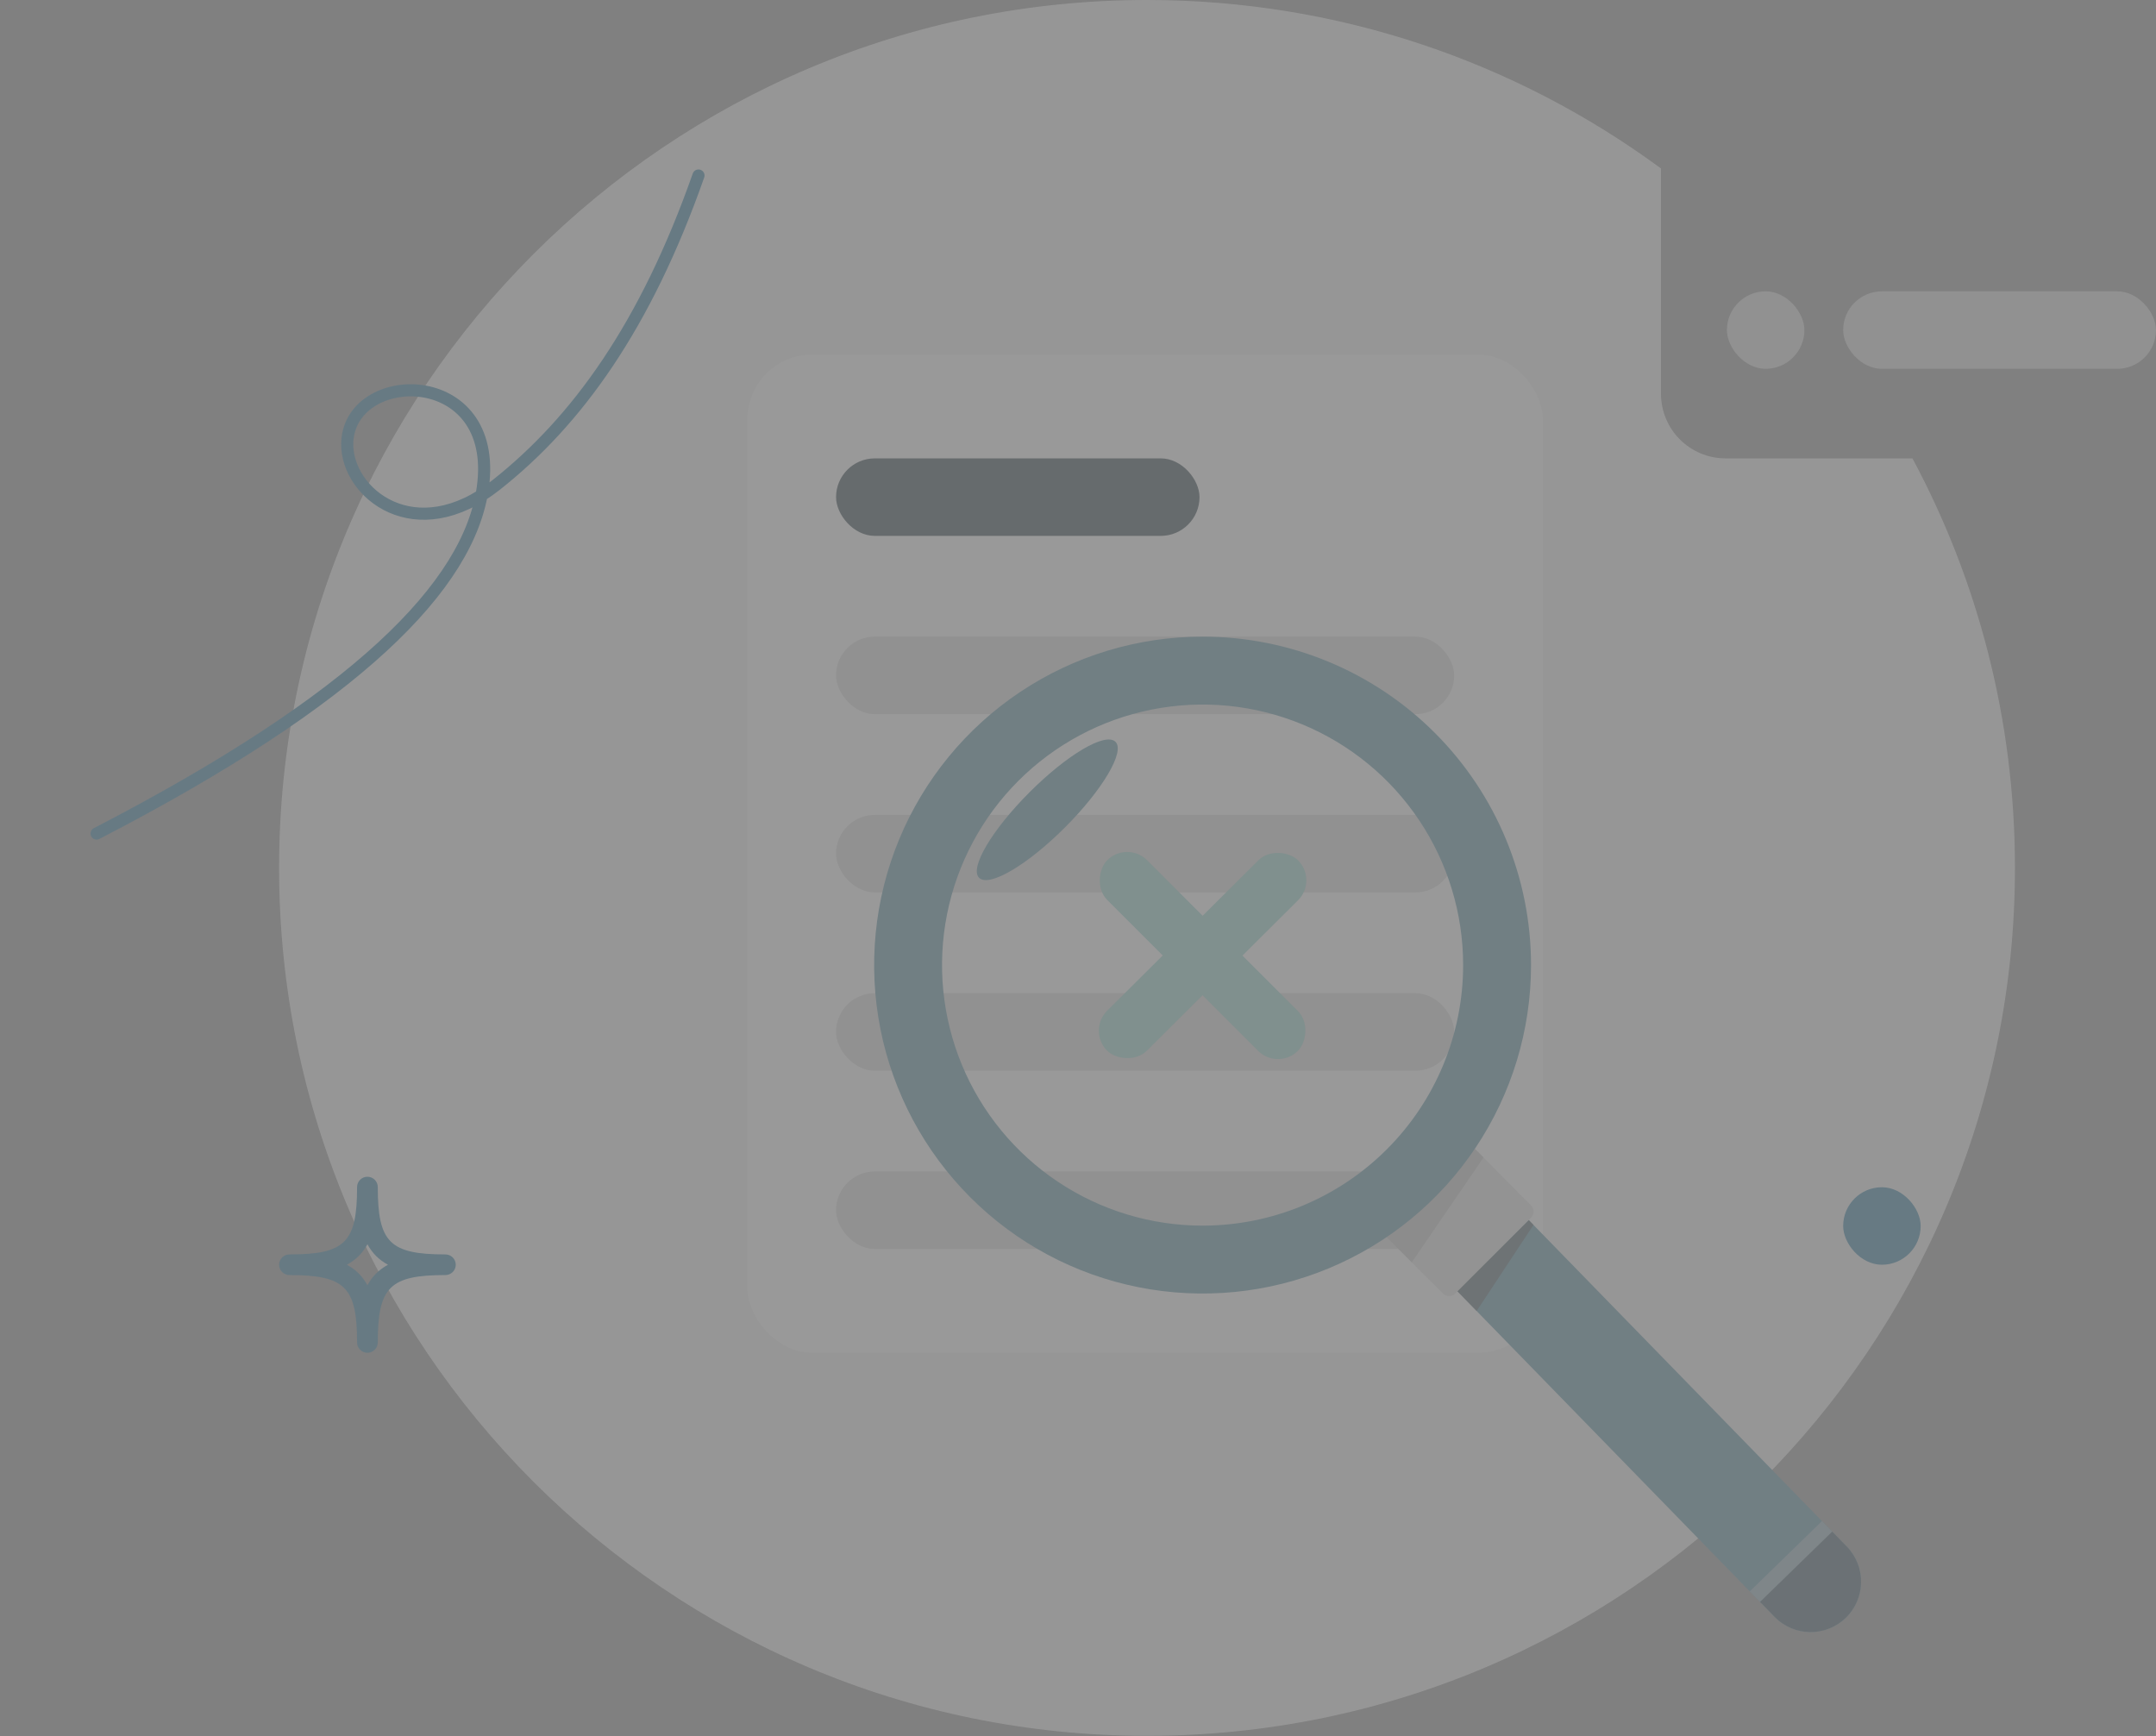 <svg width="267" height="215" viewBox="0 0 267 215" fill="none" xmlns="http://www.w3.org/2000/svg">
<rect x="0" y="0" width="267" height="215" fill="#808080" stroke="none"/>
<g opacity="0.2">
<rect x="92.804" y="45.677" width="98.488" height="123.614" rx="8" fill="white"/>
<path fill-rule="evenodd" clip-rule="evenodd" d="M205.697 20.864C187.879 7.749 165.868 0 142.048 0C82.686 0 34.563 48.122 34.563 107.484C34.563 166.846 82.686 214.969 142.048 214.969C201.41 214.969 249.532 166.846 249.532 107.484C249.532 89.142 244.938 71.874 236.837 56.766H213.697C209.279 56.766 205.697 53.184 205.697 48.766V20.864Z" fill="#F1F1F1"/>
<rect x="92.568" y="43.913" width="98.488" height="123.614" rx="8" fill="white"/>
<rect x="103.538" y="56.766" width="45.01" height="9.599" rx="4.799" fill="#021823"/>
<rect x="228.258" y="36.078" width="38.739" height="9.599" rx="4.799" fill="#D5D5D5"/>
<rect x="213.86" y="36.078" width="9.599" height="9.599" rx="4.799" fill="#D5D5D5"/>
<rect x="228.258" y="147.029" width="9.599" height="9.599" rx="4.799" fill="#046493"/>
<rect x="103.538" y="78.843" width="76.547" height="9.599" rx="4.799" fill="#D5D5D5"/>
<rect x="103.538" y="100.921" width="76.547" height="9.599" rx="4.799" fill="#D5D5D5"/>
<rect x="103.538" y="122.999" width="76.547" height="9.599" rx="4.799" fill="#D5D5D5"/>
<rect x="103.538" y="145.076" width="76.547" height="9.599" rx="4.799" fill="#D5D5D5"/>
<path d="M45.502 167.527C44.795 167.527 44.22 166.953 44.22 166.248C44.22 159.395 42.735 157.906 35.846 157.906C35.139 157.906 34.563 157.331 34.563 156.628C34.563 155.923 35.139 155.349 35.846 155.349C42.735 155.349 44.22 153.87 44.22 147.007C44.22 146.302 44.795 145.729 45.502 145.729C46.209 145.729 46.785 146.302 46.785 147.007C46.785 153.86 48.27 155.349 55.159 155.349C55.866 155.349 56.442 155.923 56.442 156.628C56.442 157.331 55.866 157.906 55.159 157.906C48.27 157.906 46.785 159.385 46.785 166.248C46.785 166.953 46.209 167.527 45.502 167.527ZM42.957 156.628C44.068 157.222 44.896 158.056 45.502 159.164C46.098 158.056 46.937 157.232 48.048 156.628C46.937 156.033 46.108 155.199 45.502 154.091C44.907 155.199 44.068 156.023 42.957 156.628Z" fill="#046493"/>
<path d="M169.197 148.324L178.136 139.617L228.704 191.524C231.109 193.992 231.057 197.942 228.589 200.347C226.12 202.752 222.17 202.7 219.766 200.232L169.197 148.324Z" fill="#367C93"/>
<path d="M216.695 197.08L225.633 188.372L228.704 191.524C231.109 193.992 231.057 197.943 228.589 200.347C226.121 202.752 222.171 202.7 219.766 200.232L216.695 197.08Z" fill="#7D9FAF"/>
<path d="M217.965 198.383L226.903 189.675L228.704 191.524C231.109 193.992 231.057 197.943 228.589 200.347C226.121 202.752 222.17 202.7 219.766 200.232L217.965 198.383Z" fill="#17394A"/>
<path opacity="0.64" d="M180.373 159.798L189.318 151.084L189.91 151.692L182.868 162.359L180.373 159.798Z" fill="#212121"/>
<path d="M170.412 151.907L178.71 160.204C178.912 160.397 179.181 160.505 179.46 160.505C179.739 160.505 180.008 160.397 180.21 160.204L189.618 150.797C189.81 150.595 189.918 150.326 189.918 150.047C189.918 149.767 189.81 149.499 189.618 149.296L181.35 140.969L170.412 151.907Z" fill="#E0E0E0"/>
<path d="M182.663 142.282L183.721 143.34L174.831 156.326L170.923 152.417L182.663 142.282Z" fill="#BDBDBD"/>
<path d="M148.929 78.843C140.884 78.843 133.02 81.229 126.331 85.698C119.643 90.168 114.429 96.52 111.351 103.952C108.272 111.385 107.467 119.563 109.036 127.453C110.605 135.343 114.479 142.591 120.168 148.279C125.856 153.968 133.104 157.842 140.994 159.411C148.884 160.98 157.062 160.175 164.495 157.096C171.927 154.018 178.279 148.804 182.749 142.115C187.218 135.427 189.604 127.563 189.604 119.518C189.602 108.731 185.316 98.386 177.689 90.758C170.061 83.131 159.716 78.845 148.929 78.843ZM148.929 151.785C142.547 151.785 136.309 149.893 131.002 146.347C125.696 142.802 121.56 137.762 119.118 131.866C116.676 125.97 116.037 119.482 117.282 113.223C118.527 106.964 121.6 101.214 126.113 96.701C130.625 92.189 136.375 89.116 142.634 87.871C148.893 86.626 155.381 87.264 161.277 89.707C167.173 92.149 172.213 96.285 175.758 101.591C179.304 106.897 181.196 113.136 181.196 119.518C181.196 128.076 177.797 136.283 171.745 142.334C165.694 148.386 157.487 151.785 148.929 151.785Z" fill="#367C93"/>
<path d="M127.511 98.1C122.845 102.766 120.016 107.532 121.265 108.718C122.514 109.905 127.236 107.119 131.883 102.472C136.531 97.825 139.379 93.041 138.13 91.854C136.88 90.667 132.177 93.434 127.511 98.1Z" fill="#367C93"/>
<rect x="134.64" y="127.632" width="33.379" height="6.97" rx="3.485" transform="rotate(-44.85 134.64 127.632)" fill="#80D0C7"/>
<rect x="139.592" y="104.067" width="33.379" height="6.97" rx="3.485" transform="rotate(45 139.592 104.067)" fill="#80D0C7"/>
<path d="M11.962 103.229C44.201 86.552 58.115 72.546 59.794 60.358C61.893 45.123 43.08 45.572 43.002 54.993C42.952 61.1 51.438 67.965 61.444 60.058C71.45 52.15 79.94 40.397 86.5 21.735" stroke="#046493" stroke-width="1.5" stroke-linecap="round"/>
</g>
</svg>
